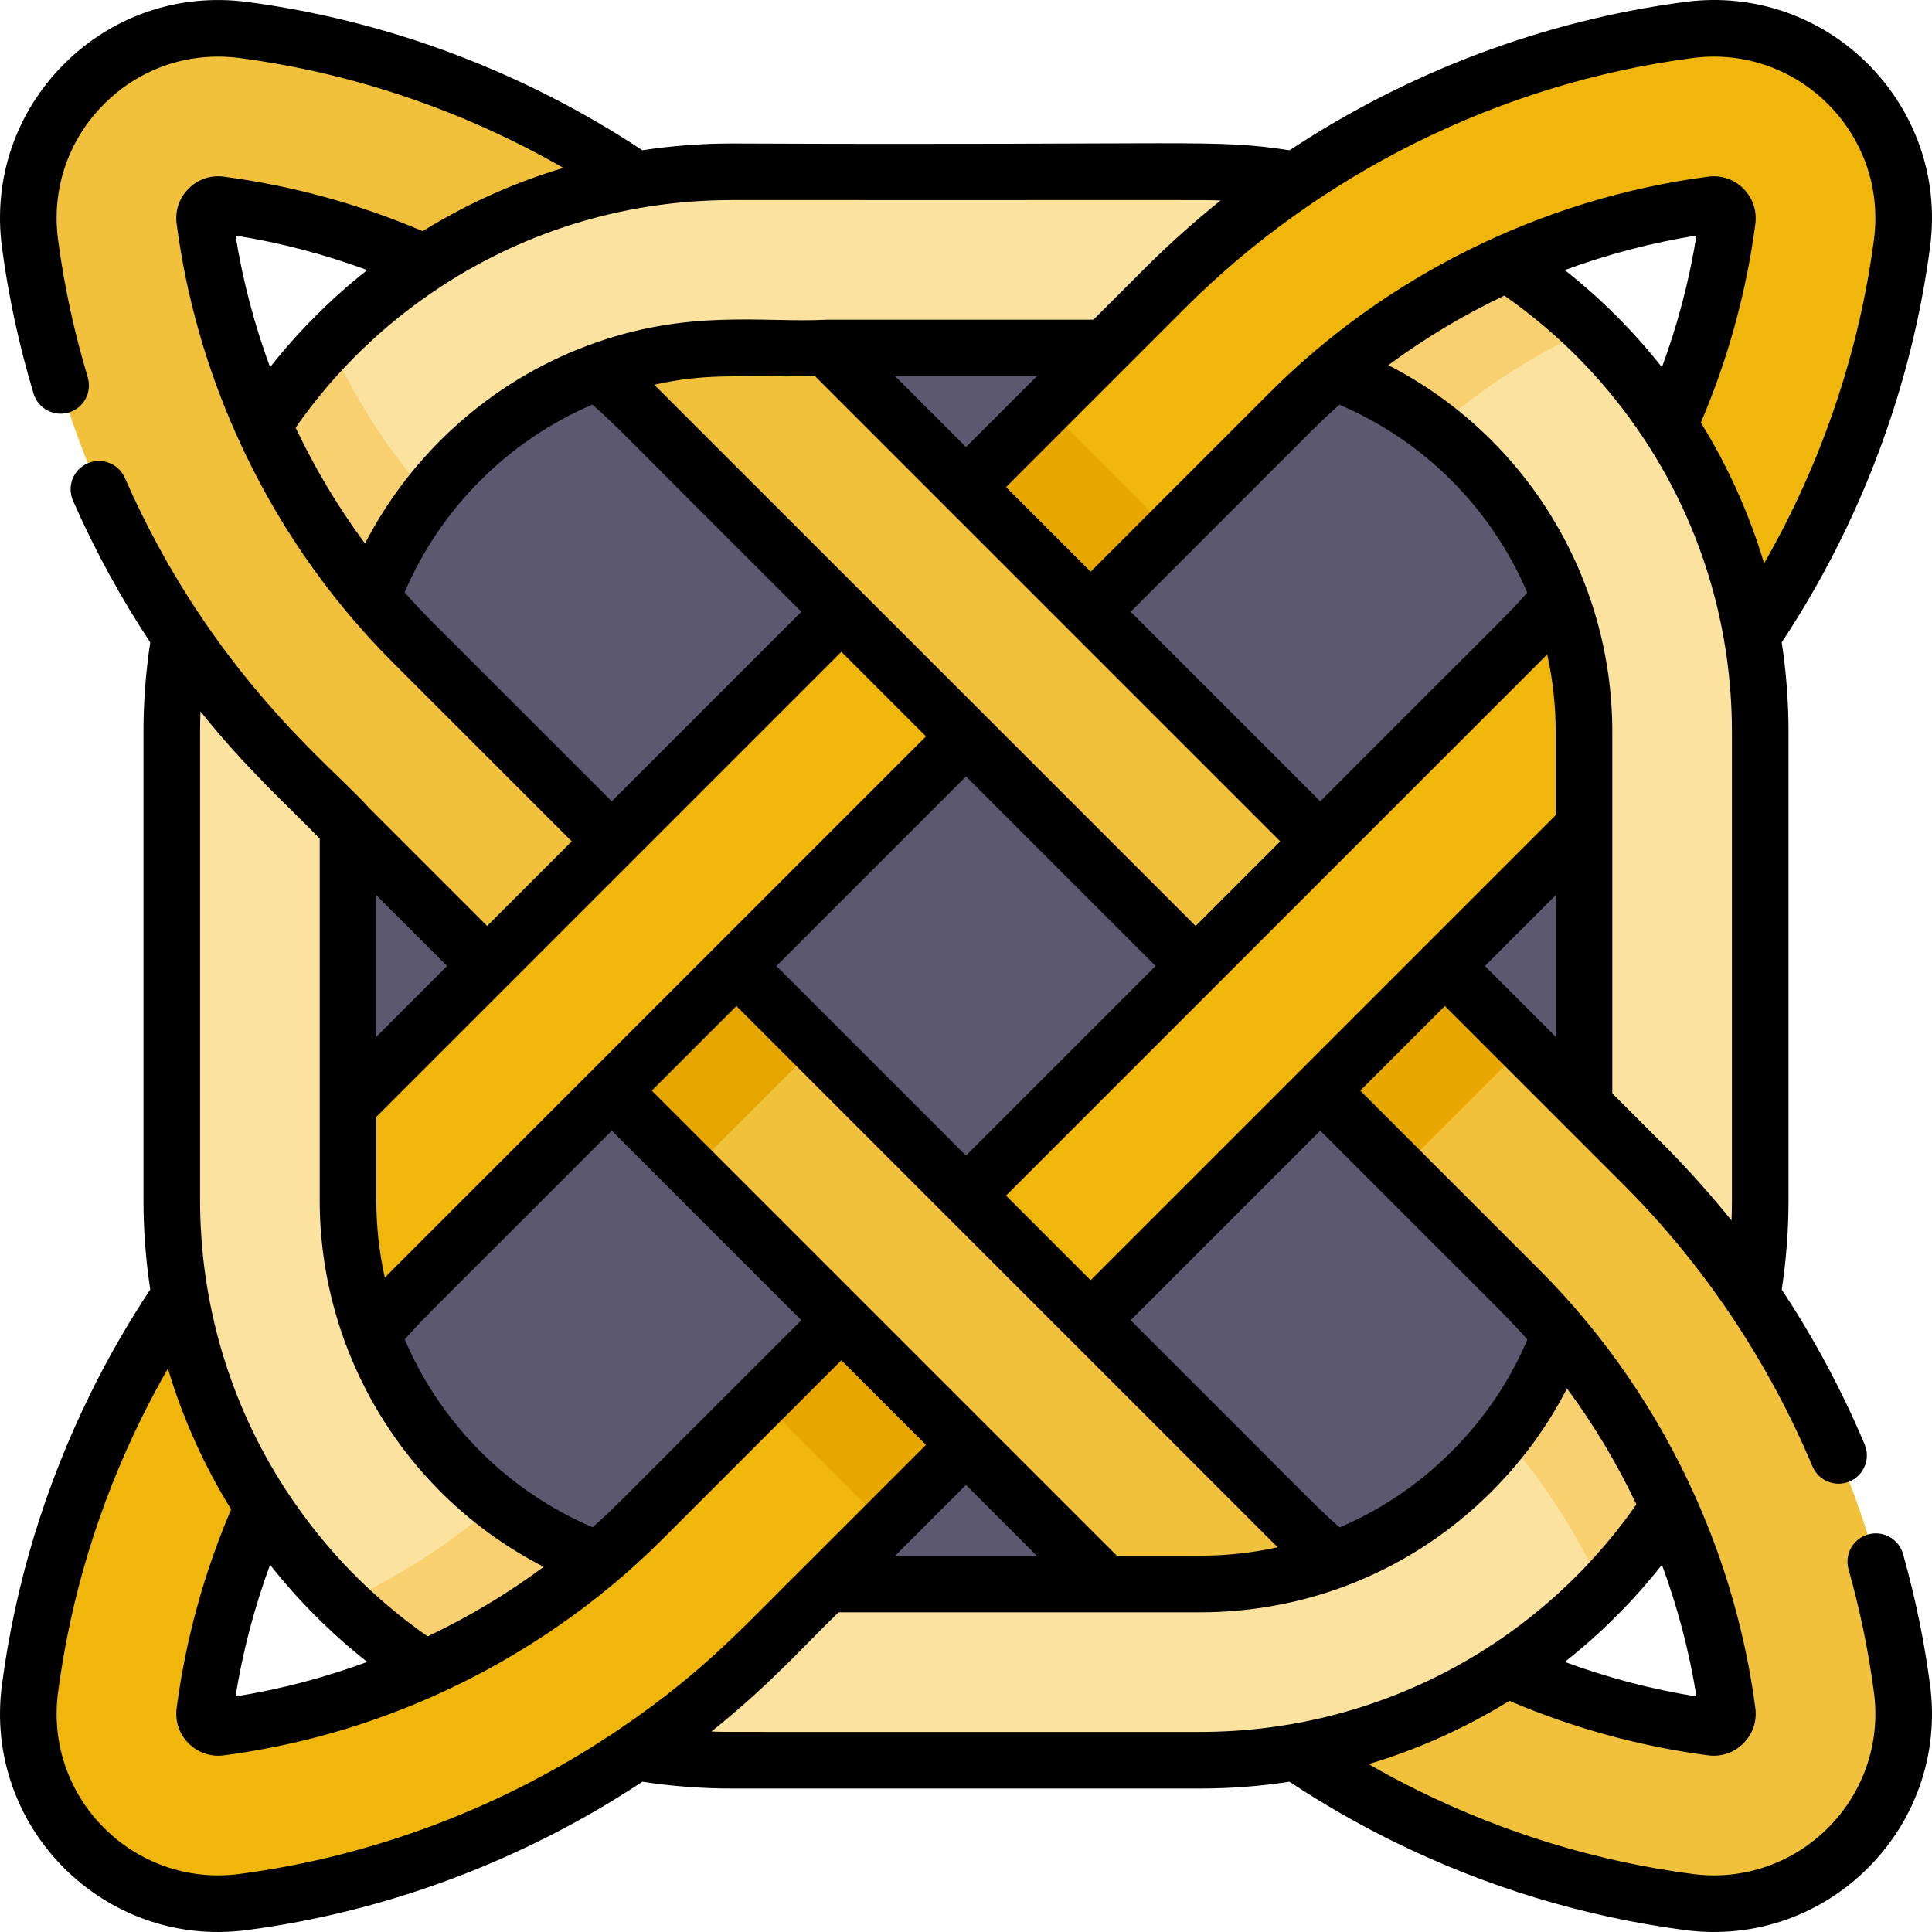 <svg id="Capa_1" enable-background="new 0 0 512 512" height="512" viewBox="0 0 512 512" width="512" xmlns="http://www.w3.org/2000/svg"><g><g><g fill="#5c586f"><path d="m413.44 353.53c-5.02 13.53-12.95 25.94-23.46 36.45s-22.92 18.44-36.45 23.46c-4.07-3.45-8-7.06-11.78-10.84l-52.72-52.72 60.85-60.85 52.72 52.72c3.78 3.78 7.39 7.71 10.84 11.78z"/><path d="m129.09 256-36.87 36.87v-73.74z"/><path d="m222.97 349.88-52.72 52.72c-3.76 3.77-7.68 7.37-11.74 10.81h-.01c-27.62-10.3-49.61-32.29-59.91-59.91v-.01c3.44-4.06 7.04-7.98 10.81-11.74l52.72-52.72z"/><path d="m419.78 219.13v73.74l-36.87-36.87z"/><path d="m413.41 158.5v.01c-3.44 4.06-7.04 7.98-10.81 11.74l-52.72 52.72-60.85-60.85 52.72-52.72c3.76-3.77 7.68-7.37 11.74-10.81h.01c27.62 10.3 49.61 32.29 59.91 59.91z"/><path d="m292.87 92.22-36.87 36.87-36.87-36.87z"/><path d="m222.97 162.12-60.85 60.85-52.72-52.72c-3.78-3.78-7.39-7.71-10.84-11.78 5.02-13.53 12.95-25.94 23.46-36.45s22.92-18.44 36.45-23.46c4.07 3.45 8 7.06 11.78 10.84z"/><path d="m212.973 212.973h86.055v86.055h-86.055z" transform="matrix(.707 -.707 .707 .707 -106.039 256)"/></g><path d="m109.4 170.25 52.72 52.72-33.03 33.03-52.72-52.72c-10.66-10.66-20.26-22.31-28.68-34.73-21.06-30.99-34.85-66.79-39.75-104.09-2.06-15.65 3.17-31.03 14.33-42.19 9.56-9.56 22.22-14.77 35.49-14.77 2.22 0 4.46.15 6.7.44 37.3 4.9 73.1 18.69 104.09 39.75-20.35 3.5-39.28 11.15-55.89 22.04-17.19-7.74-35.51-13.01-54.29-15.48-1.19-.16-2.23.19-3.08 1.04s-1.2 1.89-1.04 3.08c2.47 18.78 7.74 37.1 15.48 54.29 7.42 16.5 17.13 31.96 28.83 45.81 3.45 4.07 7.06 8 10.84 11.78z" fill="#f2c13b"/><path d="m343.44 47.69c-12.41 8.43-24.06 18.02-34.72 28.68l-15.85 15.85h-98.92c-12.31 0-24.28 2.17-35.48 6.34-13.53 5.02-25.94 12.95-36.45 23.46s-18.44 22.92-23.46 36.45c-11.7-13.85-21.41-29.31-28.83-45.81 11.21-17.08 25.85-31.72 42.93-42.93 16.61-10.89 35.54-18.54 55.89-22.04 8.25-1.43 16.74-2.17 25.4-2.17h124.1c8.66 0 17.14.74 25.39 2.17z" fill="#fbe29f"/><g><path d="m111.477 129.11c-9.776-11.573-17.91-24.474-24.199-38.357-6.508 6.725-12.395 14.054-17.548 21.907 7.42 16.5 17.13 31.96 28.83 45.81 3.574-9.633 8.631-18.694 15.037-26.911-.715-.811-1.423-1.627-2.12-2.449z" fill="#f8d070"/></g><path d="m442.27 399.34c-11.21 17.08-25.85 31.72-42.93 42.93-16.61 10.89-35.54 18.54-55.89 22.04-8.25 1.43-16.74 2.17-25.4 2.17h-124.1c-8.66 0-17.14-.74-25.39-2.17 12.41-8.43 24.06-18.02 34.72-28.68l15.85-15.85h98.92c12.31 0 24.28-2.17 35.48-6.34 13.53-5.02 25.94-12.95 36.45-23.46s18.44-22.92 23.46-36.45c11.7 13.85 21.41 29.31 28.83 45.81z" fill="#fbe29f"/><g><path d="m398.403 380.441c.715.81 1.422 1.626 2.119 2.448 9.777 11.574 17.911 24.476 24.2 38.358 6.508-6.725 12.394-14.054 17.548-21.906-7.42-16.5-17.13-31.96-28.83-45.81-3.574 9.632-8.631 18.693-15.037 26.91z" fill="#f8d070"/></g><path d="m489.73 489.73c-11.16 11.16-26.54 16.39-42.19 14.33-26.12-3.43-51.51-11.22-75.03-22.82-10.06-4.96-19.78-10.61-29.06-16.93 20.35-3.5 39.28-11.15 55.89-22.04 17.19 7.74 35.51 13.01 54.29 15.48 1.19.16 2.23-.19 3.08-1.04s1.2-1.89 1.04-3.08c-2.47-18.78-7.74-37.1-15.48-54.29-7.42-16.5-17.13-31.96-28.83-45.81-3.45-4.07-7.06-8-10.84-11.78l-52.72-52.72 33.03-33.03 52.72 52.72c10.66 10.66 20.26 22.31 28.68 34.73 21.06 30.99 34.85 66.79 39.75 104.1 2.06 15.64-3.17 31.02-14.33 42.18z" fill="#f2c13b"/><path d="m256 195.15-60.85 60.85-33.03 33.03-52.72 52.72c-3.77 3.76-7.37 7.68-10.81 11.74-4.12-11.04-6.37-22.98-6.37-35.44v-25.18l36.87-36.87 33.03-33.03 60.85-60.85z" fill="#f0b60b"/><path d="m353.646 268.121h46.711v30h-46.711z" fill="#e7a700" transform="matrix(.707 -.707 .707 .707 -89.776 349.505)"/><path d="m419.78 193.95v25.18l-36.87 36.87-33.03 33.03-60.85 60.85-33.03-33.03 60.85-60.85 33.03-33.03 52.72-52.72c3.77-3.76 7.37-7.68 10.81-11.74 4.12 11.04 6.37 22.98 6.37 35.44z" fill="#f0b60b"/><path d="m353.53 413.44c-11.2 4.17-23.17 6.34-35.48 6.34h-25.18l-130.75-130.75 33.03-33.03 146.6 146.6c3.78 3.78 7.71 7.39 11.78 10.84z" fill="#f2c13b"/><path d="m165.886 268.121h46.712v30h-46.712z" fill="#e7a700" transform="matrix(.707 -.707 .707 .707 -144.77 216.739)"/><path d="m292.87 419.78h-73.74l36.87-36.87z" fill="#5c586f"/><path d="m256 382.91-36.87 36.87-15.85 15.85c-10.66 10.66-22.31 20.25-34.72 28.68-.01 0-.01 0-.01 0-30.99 21.06-66.79 34.85-104.09 39.75-15.65 2.06-31.03-3.17-42.19-14.33s-16.39-26.54-14.33-42.19c3.43-26.12 11.22-51.51 22.82-75.03 4.96-10.06 10.61-19.78 16.93-29.06 3.5 20.35 11.15 39.28 22.04 55.89-7.74 17.19-13.01 35.51-15.48 54.29-.16 1.19.19 2.23 1.04 3.08s1.89 1.2 3.08 1.04c18.78-2.47 37.1-7.74 54.29-15.48 16.51-7.43 31.98-17.15 45.84-28.86h.01c4.06-3.44 7.98-7.04 11.74-10.81l52.72-52.72z" fill="#f0b60b"/><path d="m213.879 353.646h30v46.711h-30z" fill="#e7a700" transform="matrix(.707 -.707 .707 .707 -199.543 272.262)"/><path d="m158.5 413.41c-13.86 11.71-29.33 21.43-45.84 28.86-17.08-11.21-31.72-25.85-42.93-42.93-10.89-16.61-18.54-35.54-22.04-55.89 0 0 0 0 0-.01-1.43-8.25-2.17-16.73-2.17-25.39v-124.1c0-8.66.74-17.15 2.17-25.4 8.42 12.42 18.02 24.07 28.68 34.73l15.85 15.85v98.92c0 12.46 2.25 24.4 6.37 35.44v.01c10.3 27.62 32.29 49.61 59.91 59.91z" fill="#fbe29f"/><g><path d="m130.058 399.718-.918.776c-11.586 9.789-24.499 17.934-38.386 24.228 6.725 6.508 14.054 12.394 21.906 17.548 16.51-7.43 31.98-17.15 45.84-28.86-9.762-3.64-18.816-8.747-26.904-15.041-.511.451-1.02.903-1.538 1.349z" fill="#f8d070"/></g><path d="m504.06 64.45c-4.9 37.31-18.69 73.11-39.75 104.1-3.5-20.35-11.15-39.28-22.04-55.89 7.74-17.19 13.01-35.51 15.48-54.29.16-1.19-.19-2.23-1.04-3.08s-1.89-1.2-3.08-1.04c-18.78 2.47-37.1 7.74-54.29 15.48-16.51 7.43-31.98 17.15-45.84 28.86h-.01c-4.06 3.44-7.98 7.04-11.74 10.81l-52.72 52.72-33.03-33.03 36.87-36.87 15.85-15.85c10.66-10.66 22.31-20.25 34.72-28.68h.01c30.99-21.06 66.79-34.85 104.09-39.75 15.65-2.06 31.03 3.17 42.19 14.33s16.39 26.54 14.33 42.18z" fill="#f0b60b"/><path d="m466.48 193.95v124.1c0 8.66-.74 17.15-2.17 25.4-8.42-12.42-18.02-24.07-28.68-34.73l-15.85-15.85v-98.92c0-12.46-2.25-24.4-6.37-35.44v-.01c-10.3-27.62-32.29-49.61-59.91-59.91 13.86-11.71 29.33-21.43 45.84-28.86 17.08 11.21 31.72 25.85 42.93 42.93 10.89 16.61 18.54 35.54 22.04 55.89v.01c1.43 8.25 2.17 16.73 2.17 25.39z" fill="#fbe29f"/><path d="m399.34 69.73c-16.51 7.43-31.98 17.15-45.84 28.86 9.762 3.64 18.816 8.747 26.904 15.041.499-.44.996-.882 1.502-1.317l.956-.808c11.585-9.788 24.497-17.933 38.385-24.228-6.725-6.507-14.054-12.394-21.907-17.548z" fill="#f8d070"/><path d="m268.122 111.643h30v46.711h-30z" fill="#e7a700" transform="matrix(.707 -.707 .707 .707 -12.534 239.737)"/><path d="m349.88 222.97-33.03 33.03-146.6-146.6c-3.78-3.78-7.71-7.39-11.78-10.84 11.2-4.17 23.17-6.34 35.48-6.34h25.18z" fill="#f2c13b"/></g><g><path d="m.508 446.558c-4.958 37.664 27.132 69.908 64.932 64.934 37.139-4.879 73.299-18.47 104.798-39.316 7.793 1.193 15.755 1.801 23.713 1.801h124.098c7.954 0 15.909-.605 23.687-1.795 8.738 5.793 17.956 11.098 27.454 15.781 24.515 12.091 50.546 20.007 77.367 23.529 37.714 4.966 69.904-27.193 64.934-64.921-1.525-11.618-3.936-23.311-7.166-34.752-1.125-3.986-5.268-6.306-9.255-5.18-3.986 1.125-6.306 5.268-5.18 9.255 3.034 10.748 5.298 21.726 6.73 32.633 3.678 27.924-20.134 51.771-48.107 48.094-25.193-3.308-49.649-10.747-72.689-22.111-4.454-2.196-8.843-4.536-13.142-7.004 12.535-3.72 25.388-9.377 37.311-16.762 16.907 7.212 34.6 12.065 52.634 14.437 7.318.988 13.538-5.235 12.556-12.531-2.55-19.387-7.958-38.36-16.075-56.387-9.667-21.497-23.486-42.093-41.206-59.816l-47.416-47.416 22.423-22.423 47.416 47.416c21.518 21.519 38.427 47.086 50.005 74.581 1.607 3.817 6.003 5.61 9.823 4.001 3.817-1.607 5.609-6.005 4.001-9.823-6.041-14.346-13.438-28.128-21.974-41.026 1.192-7.789 1.798-15.749 1.798-23.707v-124.099c0-7.958-.609-15.919-1.802-23.713 20.847-31.5 34.439-67.662 39.317-104.805 4.967-37.707-27.182-69.891-64.931-64.924-37.14 4.879-73.3 18.47-104.798 39.316-20.251-3.102-24.245-1.265-147.812-1.801-7.964 0-15.929.607-23.716 1.8-31.5-20.846-67.658-34.437-104.81-39.318-18.265-2.364-35.778 3.787-48.456 16.464-12.828 12.829-18.828 30.496-16.462 48.47 1.704 12.971 4.524 26.046 8.383 38.863 1.194 3.966 5.376 6.211 9.344 5.019 3.966-1.194 6.213-5.377 5.019-9.344-3.626-12.044-6.275-24.322-7.874-36.495-1.753-13.315 2.693-26.403 12.197-35.908 9.392-9.391 22.329-13.956 35.909-12.197 30.013 3.943 59.358 13.93 85.822 29.118-13.049 3.885-25.505 9.48-37.3 16.76-16.909-7.211-34.602-12.064-52.635-14.436-3.535-.475-6.867.651-9.382 3.168-2.52 2.519-3.647 5.852-3.174 9.362 2.55 19.389 7.959 38.361 16.075 56.387 9.738 21.655 23.544 42.154 41.206 59.816l47.416 47.416-22.424 22.423-31.566-31.566c-8.699-10.013-41.489-34.882-64.445-87.177-1.666-3.793-6.089-5.517-9.882-3.853-3.793 1.665-5.518 6.09-3.852 9.882 5.764 13.131 12.655 25.751 20.475 37.57-1.192 7.787-1.798 15.745-1.798 23.702v124.098c0 7.948.607 15.9 1.797 23.684-5.793 8.738-11.099 17.958-15.783 27.458-12.09 24.515-20.006 50.546-23.528 77.368zm188.027 12.316c16.01-12.822 25.313-23.574 33.702-31.597h95.812c28.582 0 56.212-10.976 77.232-31.996 8.148-8.147 14.84-17.302 19.986-27.325 7.32 9.905 13.24 19.899 18.397 30.712-26.072 37.337-68.765 60.309-115.615 60.309-130.485-.035-124.643.083-129.514-.103zm-31.489-54.13c-22.405-9.56-40.229-27.386-49.789-49.79 6.305-7.092 6.474-6.79 54.864-55.319l50.243 50.243c-48.83 48.693-48.293 48.62-55.318 54.866zm65.924-232.016c7.959 7.959 14.62 14.62 22.424 22.423-150.855 150.862-141.645 141.619-143.413 143.441-1.535-6.87-2.259-13.885-2.259-20.543v-22.073zm-6.946-73.006 123.248 123.248-22.423 22.424c-.35-.35-142.021-142.033-143.464-143.43 13.703-3.042 20.486-2.051 42.639-2.242zm131.034 14.976c2.513-2.52 5.16-5.011 7.895-7.443 22.404 9.559 40.229 27.386 49.789 49.79-6.296 7.082-6.28 6.594-54.864 55.319l-50.243-50.243zm-58.029 224.574-22.423-22.423c150.495-150.503 141.572-141.548 143.412-143.441 1.504 6.732 2.259 13.801 2.259 20.543v22.073c-12.827 12.827-109.513 109.512-123.248 123.248zm-83.272-83.272 50.243-50.243 50.242 50.243-50.243 50.243zm31.479-156.278h37.526l-18.763 18.763zm-64.509 189.307 22.423-22.423 141.294 141.294c.715.715 1.438 1.427 2.169 2.135-6.928 1.538-13.92 2.241-20.566 2.241h-22.073c-12.683-12.684-109.945-109.946-123.247-123.247zm102.036 123.248h-37.526l18.763-18.763zm139.92 28.153c9.579-7.56 18.187-16.168 25.747-25.747 4.18 11.347 7.25 23.022 9.148 34.895-11.867-1.895-23.544-4.966-34.895-9.148zm-17.389-93.379c2.544 2.545 5.049 5.21 7.482 7.948-4.697 11.049-11.442 21.017-20.101 29.676-8.657 8.658-18.624 15.402-29.676 20.101-7.328-6.515-7.281-6.963-55.363-54.897l50.243-50.243zm14.983-109.814v37.526l-18.763-18.763zm15 52.526c0-21.405 0-87.283 0-95.812 0-40.761-22.753-78.372-59.365-97.179 9.74-7.2 19.813-13.22 30.757-18.435 14.826 10.353 27.37 23.267 37.326 38.438 15.408 23.502 22.982 50.287 22.982 77.176v124.098c0 1.805-.034 3.61-.103 5.412-5.019-6.265-11.51-13.612-17.944-20.045zm13.153-192.447c-7.56-9.579-16.168-18.187-25.747-25.747 11.347-4.18 23.022-7.251 34.895-9.148-1.895 11.867-4.966 23.544-9.148 34.895zm8.086-81.936c27.929-3.675 51.787 20.138 48.104 48.096-3.942 30.018-13.93 59.366-29.118 85.831-3.973-13.361-9.843-26.168-16.76-37.3 7.211-16.907 12.065-34.6 14.438-52.637.986-7.354-5.268-13.53-12.532-12.554-44.429 5.844-85.665 26.662-116.203 57.282l-47.416 47.416-22.423-22.424c4.724-4.724 42.697-42.697 47.416-47.416 35.095-35.094 82.674-59.487 134.494-66.294zm-125.052 37.746c-6.3 5.046-13.621 11.516-20.049 17.944l-13.653 13.653h-70.632c-16.9.917-36.682-3.091-63.268 6.808-.002.001-.004.001-.006.002-.001 0-.001 0-.002.001h-.001c-26.09 9.683-47.096 29.091-59.121 52.51-7.488-10.137-13.333-20.084-18.396-30.712 10.353-14.826 23.268-27.371 38.438-37.327 23.774-15.586 50.557-22.982 77.176-22.982 129.213.034 124.451-.09 129.514.103zm-226.148 18.443c-9.578 7.56-18.187 16.168-25.747 25.747-4.18-11.346-7.25-23.021-9.148-34.895 11.866 1.896 23.544 4.966 34.895 9.148zm17.389 93.379c-2.544-2.544-5.048-5.209-7.481-7.947 9.451-22.227 27.529-40.316 49.777-49.778 7.328 6.515 7.281 6.963 55.363 54.897l-50.243 50.243zm-14.983 109.815v-37.526l18.763 18.763zm-15-52.526v95.812c0 40.155 22.234 78.105 59.365 97.179-9.464 6.998-19.38 13.013-30.757 18.435-14.826-10.353-27.369-23.267-37.326-38.438-15.55-23.721-22.982-50.553-22.982-77.176v-124.098c0-1.805.034-3.61.103-5.413 12.238 15.283 22.723 24.541 31.597 33.699zm-13.153 192.446c7.56 9.579 16.168 18.186 25.747 25.747-11.347 4.18-23.022 7.251-34.895 9.148 1.896-11.866 4.966-23.544 9.148-34.895zm-27.075-52.001c3.976 13.363 9.779 26.059 16.762 37.31-7.211 16.907-12.065 34.6-14.438 52.637-.986 7.353 5.27 13.534 12.532 12.554 19.389-2.55 38.361-7.959 56.389-16.076 22.476-10.115 43.06-24.409 59.814-41.205l47.416-47.416 22.424 22.423-31.565 31.565s-.001.001-.002.001c-15.814 15.5-26.274 27.841-49.333 43.526-.053.034-.106.068-.158.104-30.154 20.491-65.027 33.81-100.852 38.516-27.937 3.679-51.785-20.139-48.104-48.106 3.308-25.193 10.747-49.649 22.111-72.689 2.196-4.456 4.536-8.845 7.004-13.144z"/></g></g></svg>